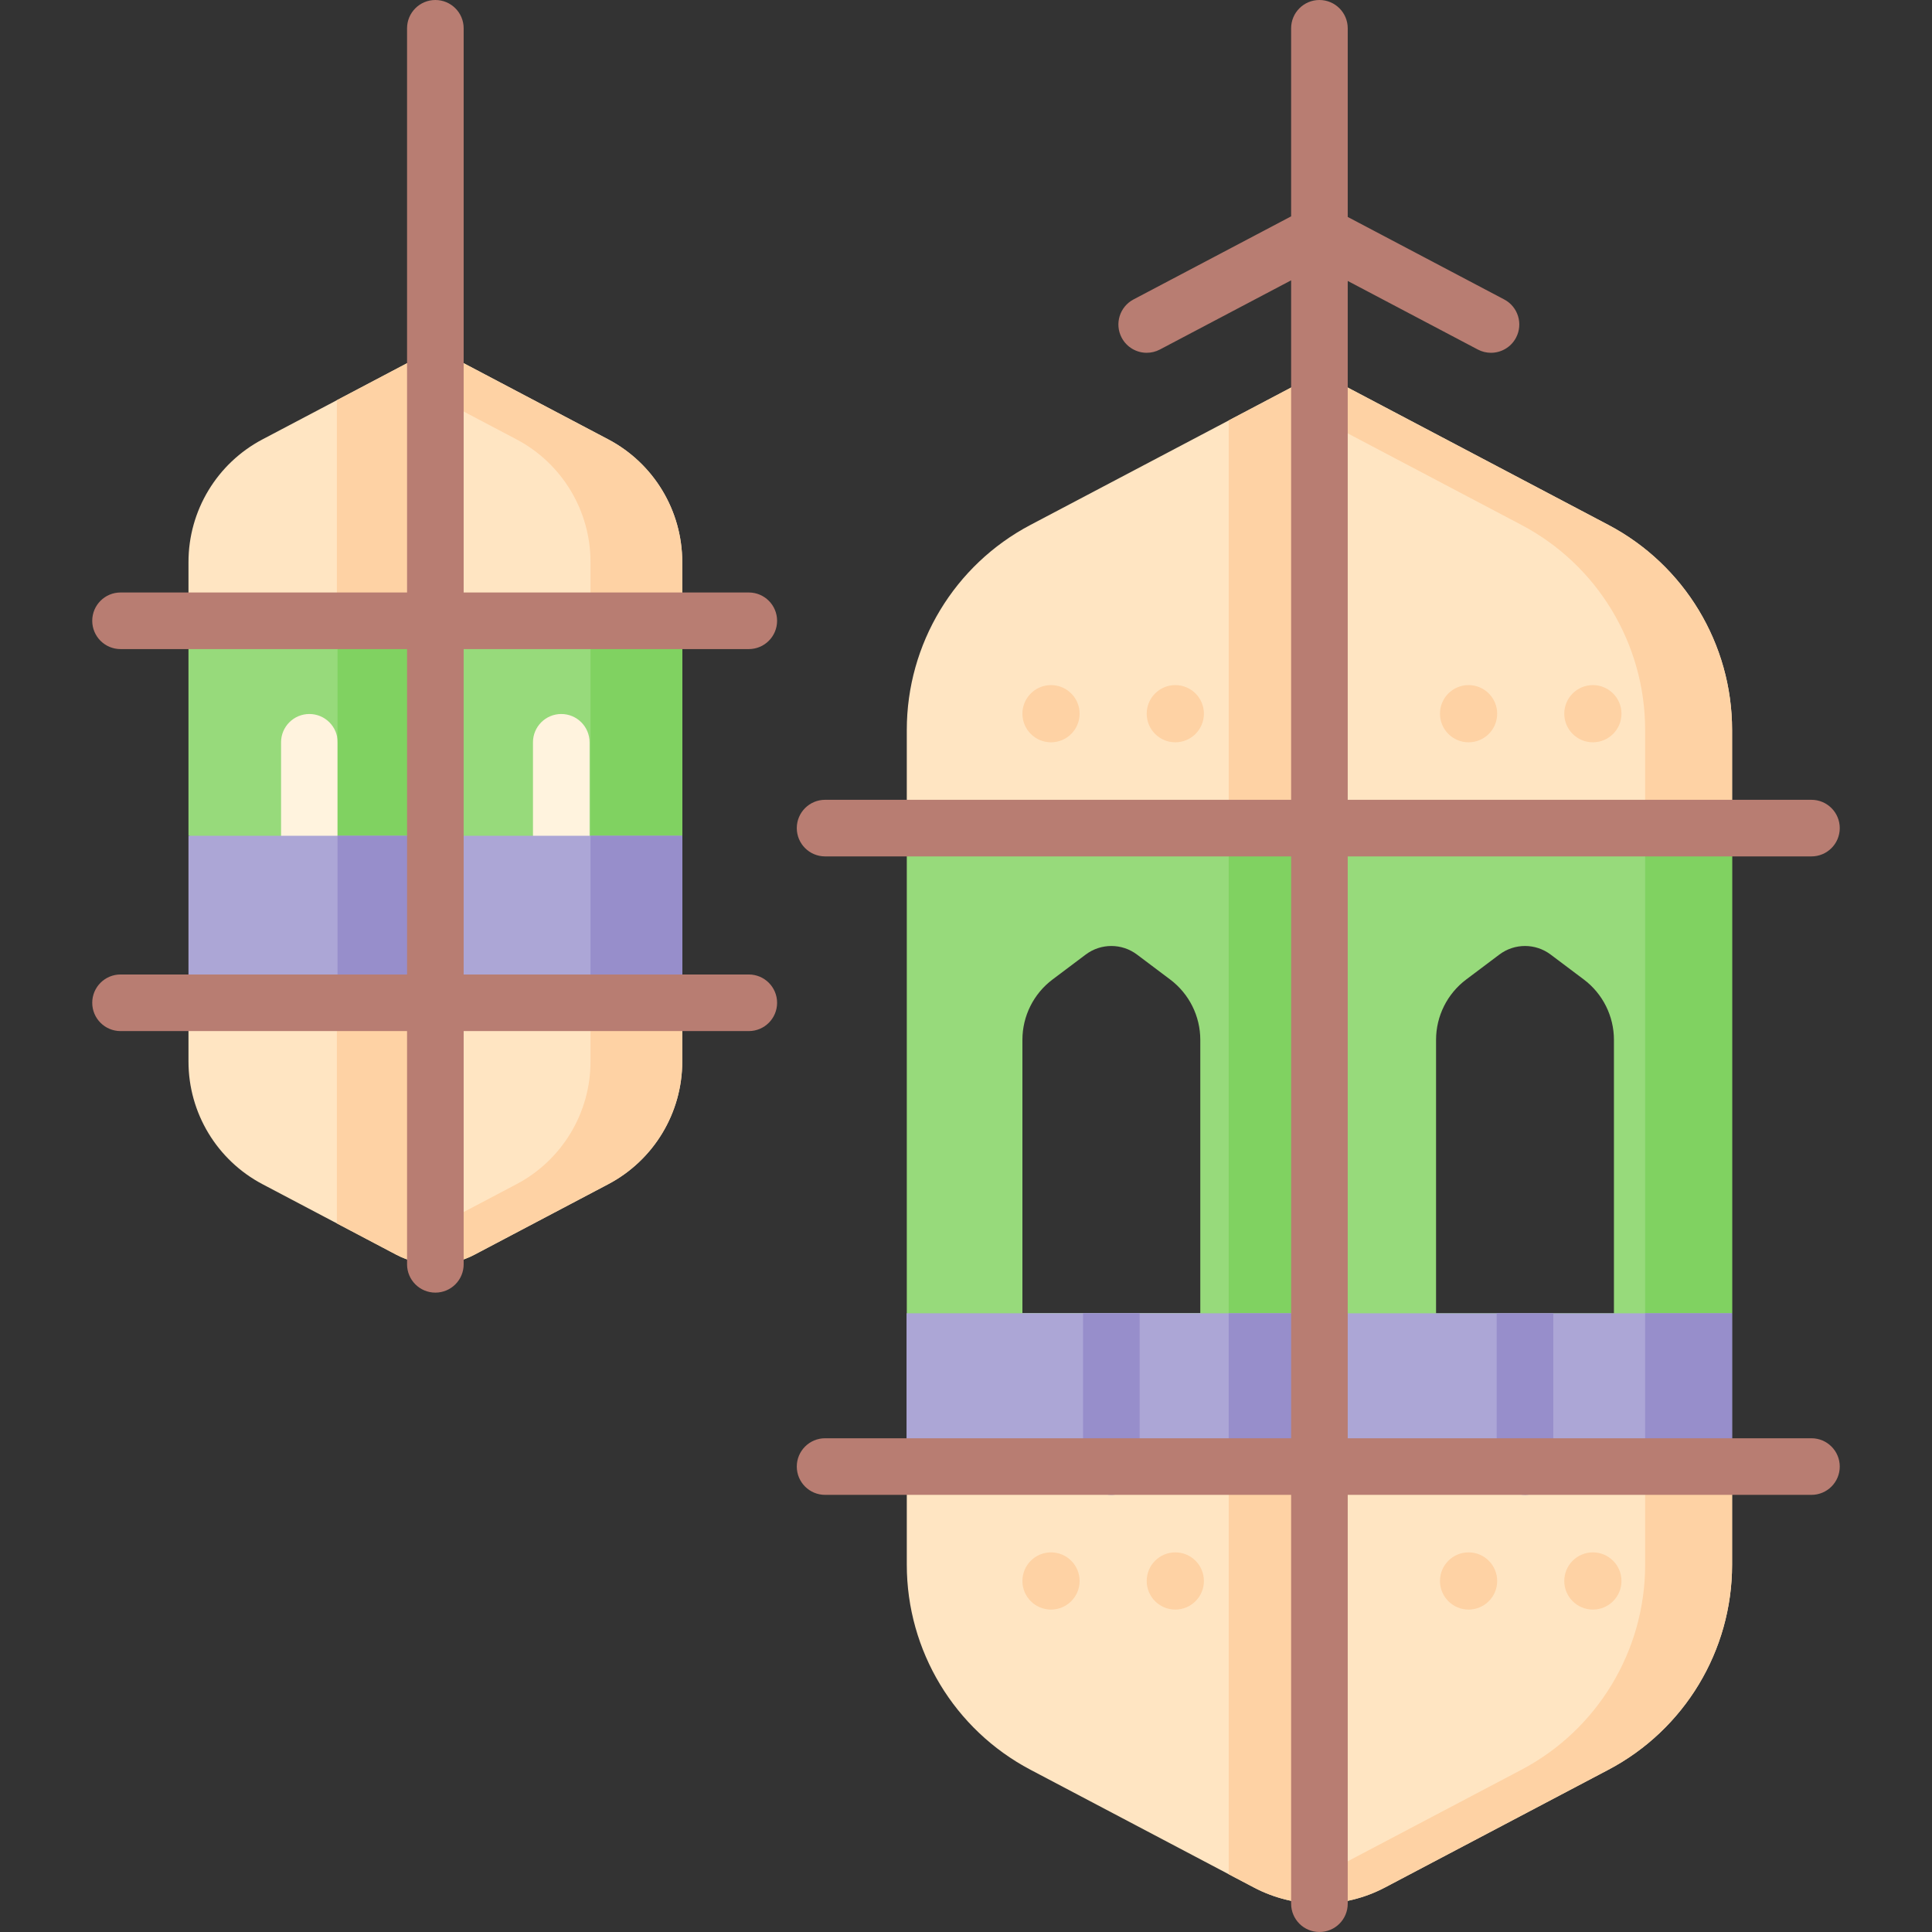 <svg id="Capa_1" enable-background="new 0 0 512 512" height="512" viewBox="0 0 512 512" width="512" xmlns="http://www.w3.org/2000/svg"><rect x="0" y="0" width="512" height="512" fill="#333333" stroke="none"/><g><path d="m349.66 219.46v169.19l109.36-40.61v-128.58zm78.05 128.58h-47.14v-72.47c0-6.29 2.96-12.22 8-16l8.779-6.603c4.022-3.025 9.56-3.026 13.584-.002l8.787 6.605c5.03 3.78 7.99 9.71 7.99 16z" fill="#97da7b"/><g><path d="m435.979 219.46v137.136l23.041-8.56v-128.576z" fill="#80d261"/></g><path d="m240.31 348.04h218.71v40.61h-218.71z" fill="#aca6d6"/><path d="m435.976 348.036h23.042v40.619h-23.042z" fill="#978ecb"/><path d="m240.306 348.036h109.356v40.619h-109.356z" fill="#aca6d6"/><path d="m349.665 219.46h-109.355v128.58l109.355 40.61zm-78.715 128.58v-72.47c0-6.293 2.959-12.219 7.99-16l8.788-6.605c4.023-3.024 9.561-3.023 13.584.002l8.779 6.603c5.04 3.78 8 9.71 8 16v72.47z" fill="#97da7b"/><g><path d="m325.624 219.46h24.042v169.19h-24.042z" fill="#80d261"/></g><path d="m240.306 348.036h109.356v40.619h-109.356z" fill="#aca6d6"/><path d="m325.62 348.036h24.042v40.619h-24.042z" fill="#978ecb"/><path d="m459.02 193.43v26.03h-218.71v-26.03c0-22.78 12.62-43.7 32.77-54.32l52.54-27.69 24.04-12.67 76.58 40.36c20.16 10.62 32.78 31.54 32.78 54.32z" fill="#ffe5c2"/><path d="m459.02 388.65v26.03c0 22.78-12.62 43.7-32.78 54.32l-59.21 31.2c-5.43 2.86-11.4 4.3-17.37 4.3s-11.94-1.44-17.37-4.3l-6.67-3.51-52.54-27.69c-20.15-10.62-32.77-31.54-32.77-54.32v-26.03z" fill="#ffe5c2"/><path d="m180.803 221.49-65.427 14.51v-71.485h65.427z" fill="#97da7b"/><path d="m115.376 236-65.428-14.51v-56.975h65.428z" fill="#97da7b"/><g><path d="m148.743 228.989c-4.143 0-7.5-3.357-7.5-7.5v-24.771c0-4.143 3.357-7.5 7.5-7.5s7.5 3.357 7.5 7.5v24.771c0 4.143-3.357 7.5-7.5 7.5z" fill="#fff3de"/></g><g><path d="m81.985 228.989c-4.143 0-7.5-3.357-7.5-7.5v-24.771c0-4.143 3.357-7.5 7.5-7.5s7.5 3.357 7.5 7.5v24.771c0 4.143-3.357 7.5-7.5 7.5z" fill="#fff3de"/></g><path d="m89.451 164.515h25.925v101.233h-25.925z" fill="#80d261"/><path d="m156.494 164.515v62.366l24.309-5.391v-56.975z" fill="#80d261"/><path d="m49.948 221.49h65.428v44.258h-65.428z" fill="#aca6d6"/><path d="m89.451 221.49h25.925v44.258h-25.925z" fill="#978ecb"/><path d="m115.19 221.49h65.614v44.258h-65.614z" fill="#aca6d6"/><path d="m156.494 221.49h24.309v44.258h-24.309z" fill="#978ecb"/><path d="m180.8 148.95v15.57h-130.85v-15.57c0-13.64 7.55-26.15 19.61-32.51l45.63-24.04.19-.1 45.81 24.14c12.06 6.36 19.61 18.87 19.61 32.51z" fill="#ffe5c2"/><path d="m180.8 265.75v15.57c0 13.63-7.55 26.14-19.61 32.5l-35.42 18.67c-3.31 1.75-6.95 2.6-10.58 2.57-3.52-.03-7.01-.89-10.21-2.57l-35.42-18.67c-12.06-6.36-19.61-18.87-19.61-32.5v-15.57z" fill="#ffe5c2"/><g fill="#fed2a4"><path d="m325.62 111.42v108.04h24.04v-120.71z"/><path d="m325.62 388.65v108.04l6.67 3.51c5.43 2.86 11.4 4.3 17.37 4.3v-115.85z"/><path d="m426.24 139.11-76.58-40.36v12.144l53.538 28.216c20.16 10.62 32.78 31.54 32.78 54.32v26.03h23.042v-26.03c0-22.78-12.62-43.7-32.78-54.32z"/><path d="m435.979 388.65v26.03c0 22.78-12.62 43.7-32.78 54.32l-53.538 28.211v7.289c5.97 0 11.94-1.44 17.37-4.3l59.21-31.2c20.16-10.62 32.78-31.54 32.78-54.32v-26.03z"/><path d="m89.27 106.06v58.46h25.92v-72.12z"/><path d="m161.19 116.44-45.81-24.14-.19.1v12.61l21.691 11.43c12.06 6.36 19.61 18.87 19.61 32.51v15.57h24.309v-15.57c0-13.64-7.55-26.15-19.61-32.51z"/><path d="m89.27 265.75v58.46l15.71 8.28c3.2 1.68 6.69 2.54 10.21 2.57v-69.31z"/><path d="m156.491 265.75v15.57c0 13.63-7.55 26.14-19.61 32.5l-21.691 11.433v9.807c3.63.03 7.27-.82 10.58-2.57l35.42-18.67c12.06-6.36 19.61-18.87 19.61-32.5v-15.57z"/><g><circle cx="278.529" cy="189.137" r="7.58"/><circle cx="311.468" cy="189.137" r="7.58"/></g><g><circle cx="389.188" cy="189.137" r="7.58"/><circle cx="422.128" cy="189.137" r="7.58"/></g><g><circle cx="278.529" cy="418.974" r="7.58"/><circle cx="311.468" cy="418.974" r="7.58"/></g><g><circle cx="389.188" cy="418.974" r="7.58"/><circle cx="422.128" cy="418.974" r="7.58"/></g></g><g><path d="m411.64 348.04v40.62c0 4.14-3.35 7.5-7.5 7.5-4.14 0-7.5-3.36-7.5-7.5v-40.62z" fill="#978ecb"/></g><g><path d="m302.02 348.04v40.62c0 4.14-3.36 7.5-7.5 7.5-4.15 0-7.5-3.36-7.5-7.5v-40.62z" fill="#978ecb"/></g><path d="m480.055 381.155h-122.893v-154.199h122.893c4.143 0 7.5-3.357 7.5-7.5s-3.357-7.5-7.5-7.5h-122.893v-137.502l34.469 18.172c1.116.588 2.313.867 3.491.867 2.694 0 5.298-1.456 6.642-4.004 1.932-3.664.527-8.201-3.137-10.133l-41.465-21.861v-49.995c0-4.143-3.357-7.5-7.5-7.5s-7.5 3.357-7.5 7.5v49.834l-41.772 22.022c-3.664 1.932-5.068 6.469-3.137 10.133 1.344 2.548 3.947 4.004 6.642 4.004 1.179 0 2.375-.279 3.491-.867l34.776-18.334v137.664h-123.506c-4.143 0-7.5 3.357-7.5 7.5s3.357 7.5 7.5 7.5h123.506v154.199h-123.506c-4.143 0-7.5 3.357-7.5 7.5s3.357 7.5 7.5 7.5h123.506v108.345c0 4.143 3.357 7.5 7.5 7.5s7.5-3.357 7.5-7.5v-108.345h122.893c4.143 0 7.5-3.357 7.5-7.5s-3.358-7.5-7.5-7.5z" fill="#b87d72"/><path d="m198.438 258.248h-75.563v-86.233h75.563c4.143 0 7.5-3.357 7.5-7.5s-3.357-7.5-7.5-7.5h-75.563v-149.515c0-4.143-3.357-7.5-7.5-7.5s-7.5 3.357-7.5 7.5v149.515h-75.93c-4.143 0-7.5 3.357-7.5 7.5s3.357 7.5 7.5 7.5h75.931v86.233h-75.931c-4.143 0-7.5 3.357-7.5 7.5s3.357 7.5 7.5 7.5h75.931v61.811c0 4.143 3.357 7.5 7.5 7.5s7.5-3.357 7.5-7.5v-61.811h75.563c4.143 0 7.5-3.357 7.5-7.5s-3.358-7.5-7.501-7.5z" fill="#b87d72"/></g></svg>